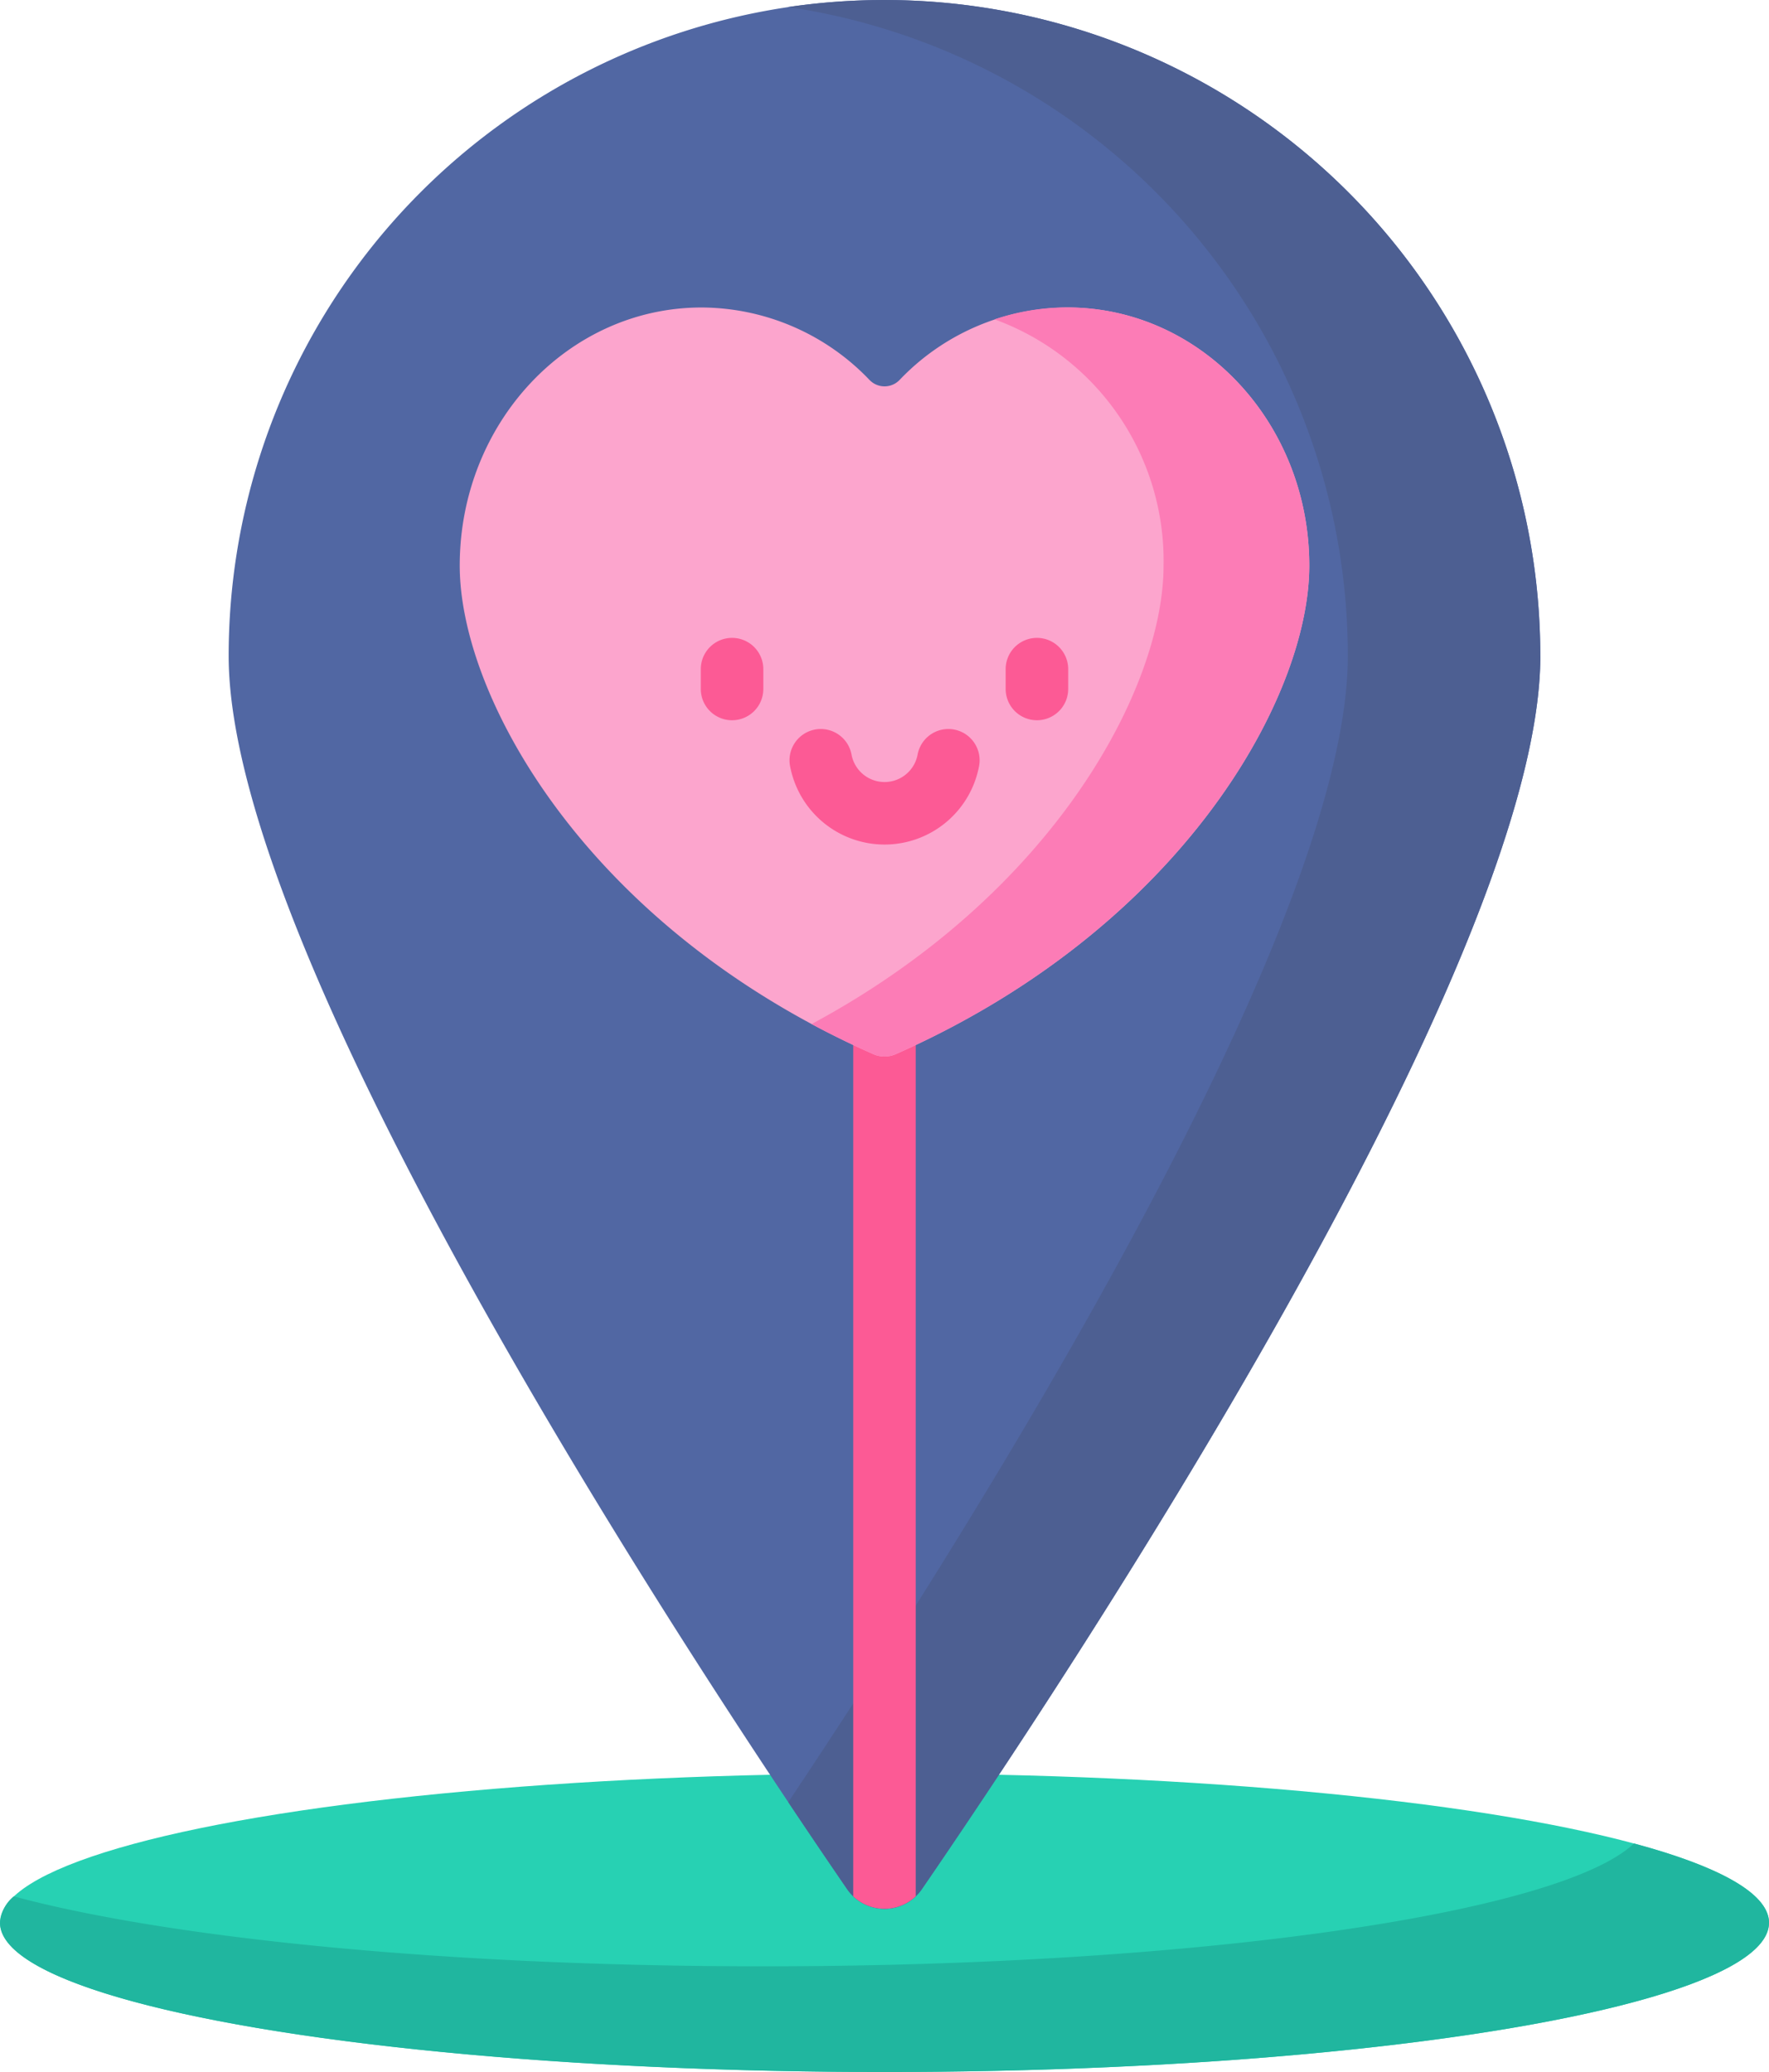 <svg xmlns="http://www.w3.org/2000/svg" width="95.628" height="112" viewBox="0 0 95.628 112">
  <g id="location_1_" data-name="location (1)" transform="translate(-37.422)">
    <g id="Group_19" data-name="Group 19" transform="translate(37.422 0)">
      <ellipse id="Ellipse_2" data-name="Ellipse 2" cx="47.814" cy="8.067" rx="47.814" ry="8.067" transform="translate(0 95.865)" fill="#27d1b3"/>
      <path id="Path_233" data-name="Path 233" d="M133.053,459.811c0,4.455-21.406,8.068-47.813,8.068s-47.813-3.612-47.813-8.068a2.009,2.009,0,0,1,.744-1.426c8.458,2.272,23.439,3.781,40.512,3.781,23.522,0,43.081-2.866,47.072-6.641,4.624,1.242,7.3,2.713,7.3,4.286Z" transform="translate(-37.426 -355.879)" fill="#20b69f"/>
      <path id="Path_234" data-name="Path 234" d="M164.835,35.453c0,16.74-25.912,55.706-33.431,66.661a2.452,2.452,0,0,1-4.044,0C119.841,91.16,93.929,52.193,93.929,35.453a35.453,35.453,0,0,1,70.906,0Z" transform="translate(-81.568 0)" fill="#5167a3"/>
      <path id="Path_235" data-name="Path 235" d="M272.864,35.457c0,16.739-25.912,55.706-33.431,66.659a2.451,2.451,0,0,1-4.044,0c-.847-1.234-1.929-2.827-3.18-4.7,9.85-14.756,30.248-47.1,30.248-61.957A35.462,35.462,0,0,0,232.206.382a36.021,36.021,0,0,1,5.2-.378,35.453,35.453,0,0,1,35.453,35.453Z" transform="translate(-189.597 -0.003)" fill="#4d5f92"/>
    </g>
    <g id="Group_27" data-name="Group 27" transform="translate(62.272 16.62)">
      <g id="Group_20" data-name="Group 20" transform="translate(21.273 37.543)">
        <path id="Path_236" data-name="Path 236" d="M251.653,249.294v46.65a2.455,2.455,0,0,1-3.38,0v-46.65a1.69,1.69,0,0,1,3.38,0Z" transform="translate(-248.273 -247.604)" fill="#fc5a95"/>
      </g>
      <path id="Path_237" data-name="Path 237" d="M183.878,75.98A12.61,12.61,0,0,0,174.8,79.9a1.126,1.126,0,0,1-1.619,0A12.61,12.61,0,0,0,164.1,75.98c-7.22,0-13.074,6.246-13.074,13.952,0,6.734,6.153,18.175,19.782,25.18q1.243.639,2.569,1.226a1.52,1.52,0,0,0,1.226,0q1.326-.586,2.569-1.226c13.627-7,19.78-18.446,19.78-25.18,0-7.706-5.853-13.952-13.073-13.952Z" transform="translate(-151.024 -75.979)" fill="#fca5cd"/>
      <path id="Path_238" data-name="Path 238" d="M264.9,89.929c0,6.734-6.154,18.175-19.78,25.18q-1.244.639-2.57,1.226a1.519,1.519,0,0,1-1.226,0q-1.325-.586-2.569-1.226c-.255-.131-.507-.263-.755-.4,13.1-7.033,19.023-18.174,19.023-24.782a13.885,13.885,0,0,0-9.135-13.307,12.268,12.268,0,0,1,3.939-.646C259.049,75.977,264.9,82.223,264.9,89.929Z" transform="translate(-218.974 -75.977)" fill="#fc7cb6"/>
      <g id="Group_26" data-name="Group 26" transform="translate(13.033 17.856)">
        <g id="Group_25" data-name="Group 25">
          <g id="Group_23" data-name="Group 23">
            <g id="Group_21" data-name="Group 21">
              <path id="Path_239" data-name="Path 239" d="M212.292,162.062a1.69,1.69,0,0,1-1.69-1.69V159.3a1.69,1.69,0,0,1,3.38,0v1.076A1.69,1.69,0,0,1,212.292,162.062Z" transform="translate(-210.602 -157.606)" fill="#fc5a95"/>
            </g>
            <g id="Group_22" data-name="Group 22" transform="translate(16.481)">
              <path id="Path_240" data-name="Path 240" d="M287.635,162.062a1.69,1.69,0,0,1-1.69-1.69V159.3a1.69,1.69,0,0,1,3.38,0v1.076A1.69,1.69,0,0,1,287.635,162.062Z" transform="translate(-285.945 -157.606)" fill="#fc5a95"/>
            </g>
          </g>
          <g id="Group_24" data-name="Group 24" transform="translate(4.795 4.947)">
            <path id="Path_241" data-name="Path 241" d="M237.659,186.451a5.2,5.2,0,0,1-5.1-4.221,1.69,1.69,0,1,1,3.32-.633,1.817,1.817,0,0,0,3.569,0,1.69,1.69,0,1,1,3.32.633A5.2,5.2,0,0,1,237.659,186.451Z" transform="translate(-232.524 -180.223)" fill="#fc5a95"/>
          </g>
        </g>
      </g>
    </g>
  </g>
</svg>
